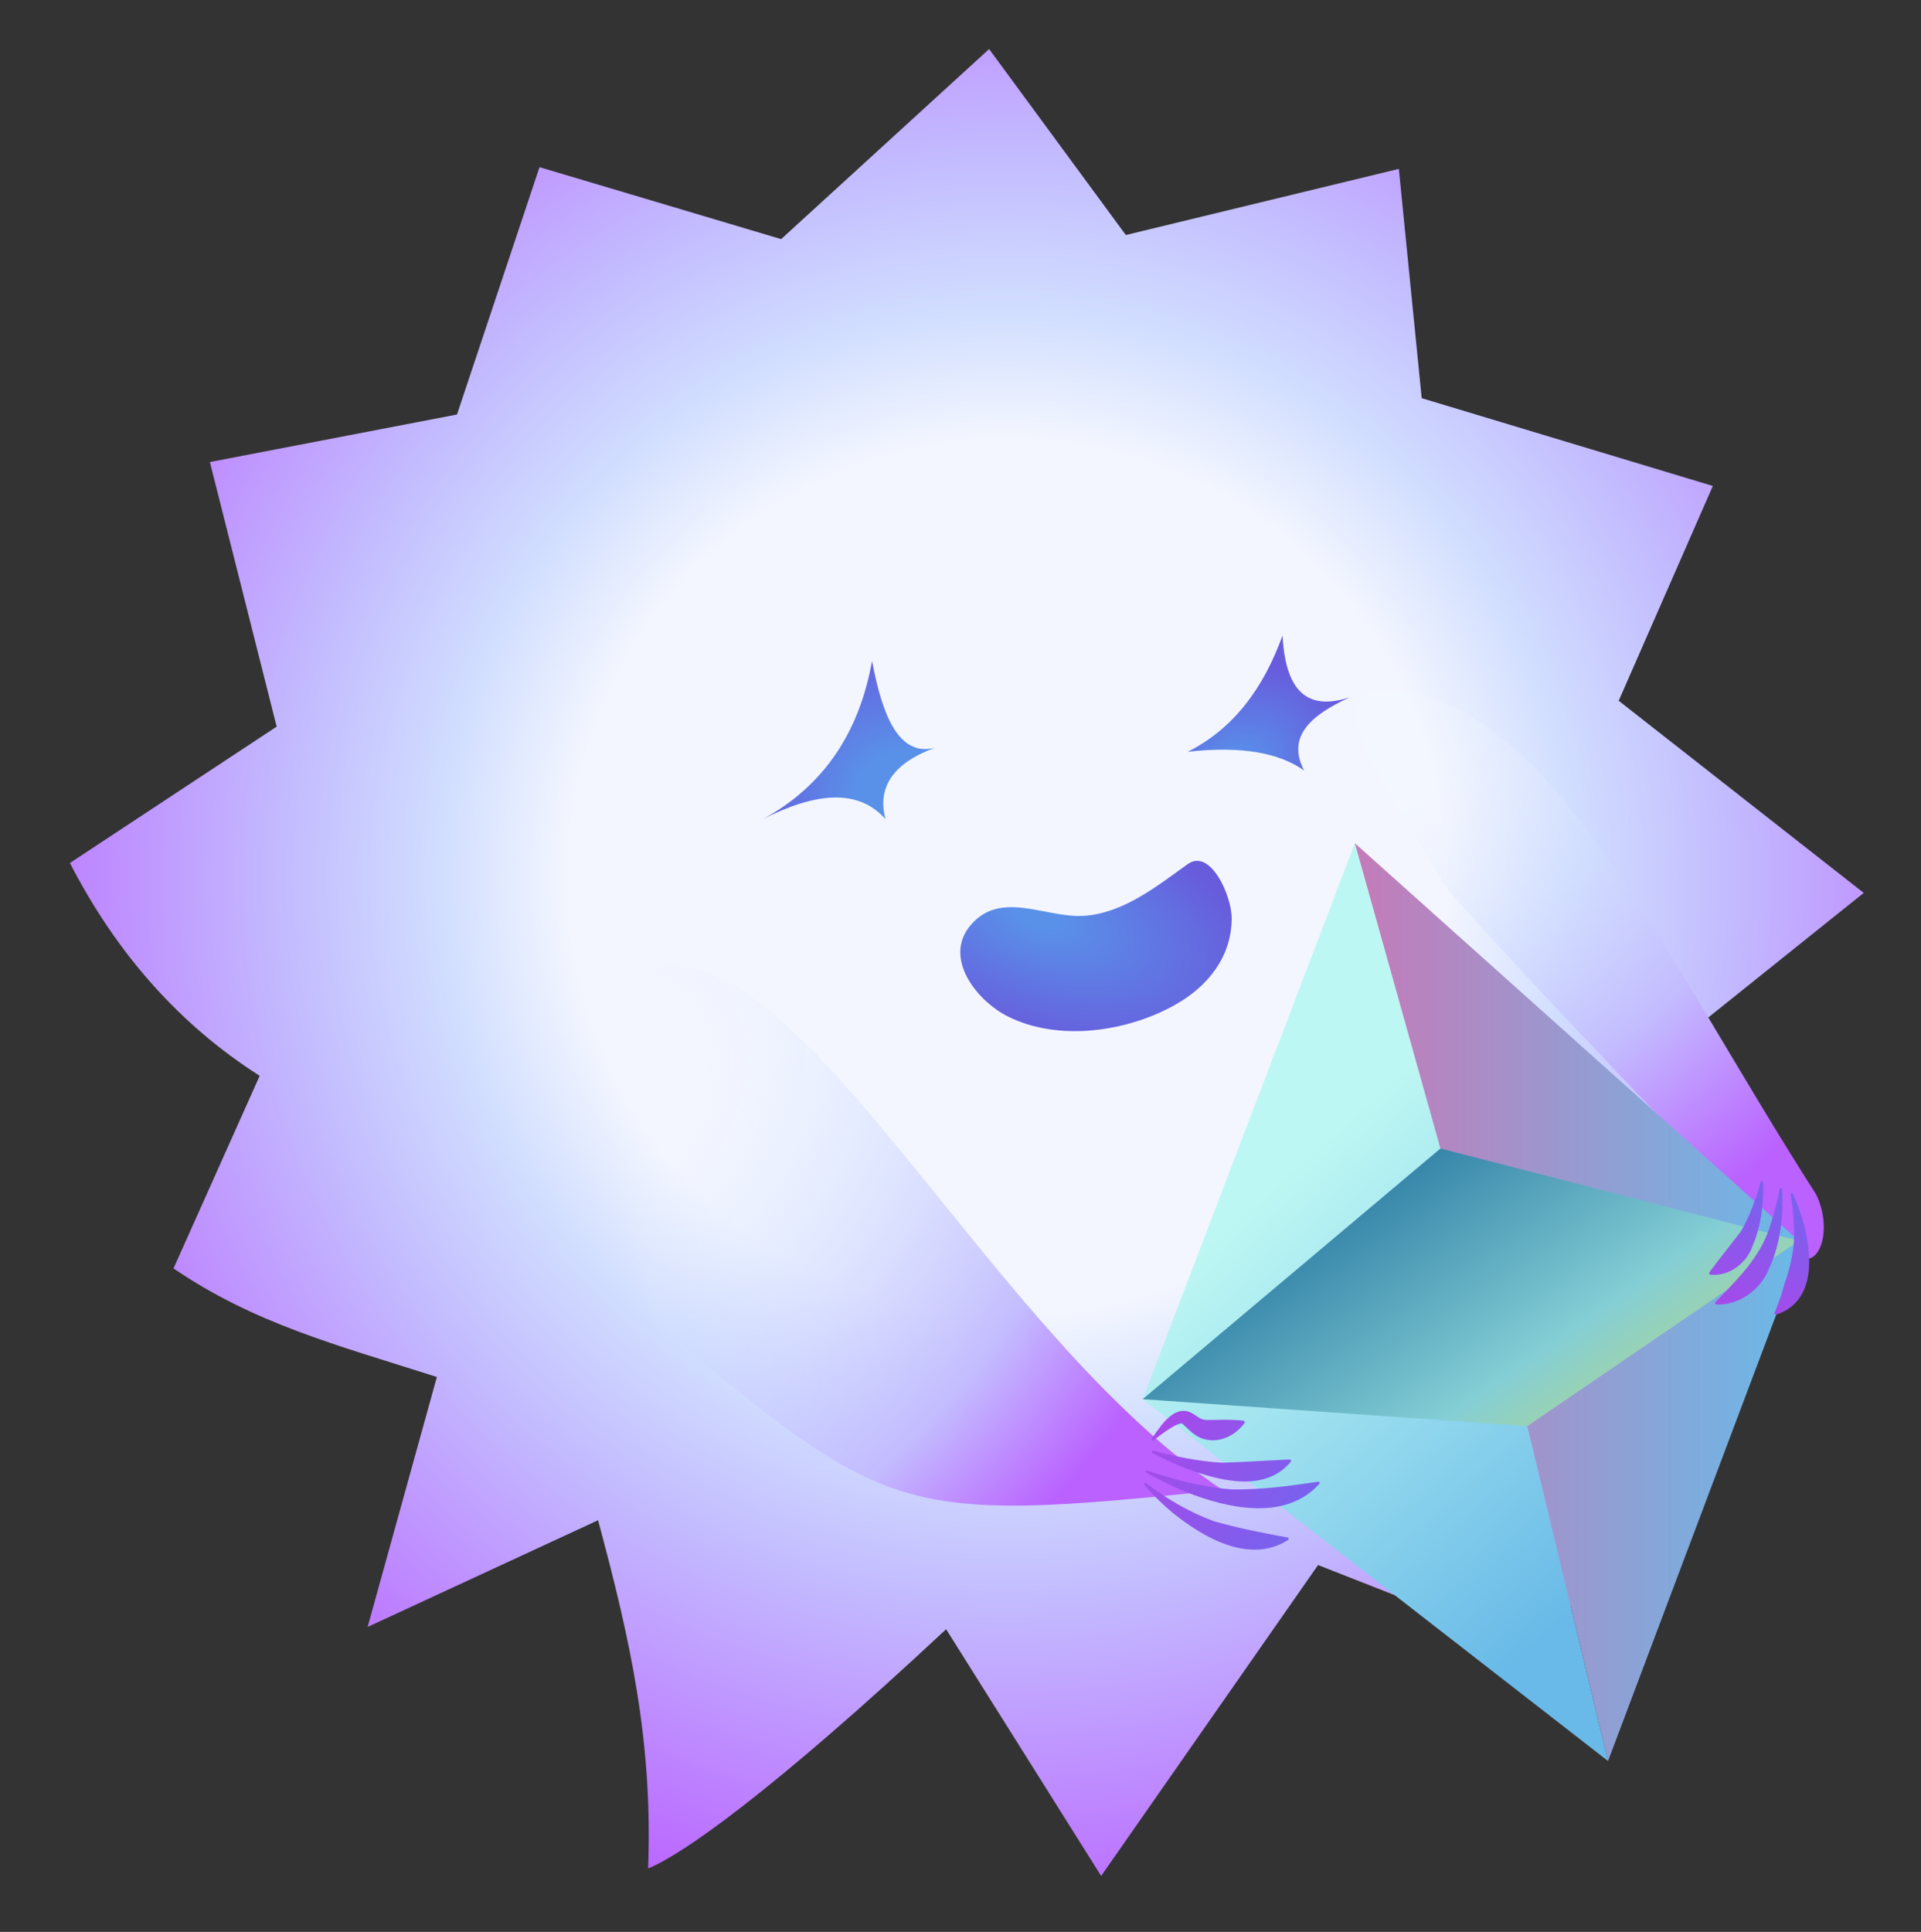 <svg width="180" height="181" viewBox="0 0 180 181" fill="none" xmlns="http://www.w3.org/2000/svg">
<rect x="0" y="0" width="180" height="181" fill="#333333" stroke="none"/>
<path d="M146.291 155.579L123.504 146.628L103.179 175.755L88.653 152.642C72.157 168.036 63.833 173.815 60.73 175.051C61.166 163.168 59.099 153.788 56.039 142.43L34.448 152.427L40.936 129.009C31.39 125.966 23.814 123.985 16.258 118.838L24.333 100.794C16.863 96.034 10.939 89.378 6.552 80.852L25.924 68.077L19.667 43.288L42.82 38.836L50.553 15.661L73.194 22.403L92.681 4.595L105.491 22.019L131.073 15.822L133.215 37.305L160.495 45.53L151.674 65.652L174.634 83.656L158.36 96.695L165.768 120.554L151.158 126.085" fill="url(#paint0_radial_3976_119415)"/>
<path d="M170.178 111.912C156.67 90.812 146.952 69.274 133.847 65.374C120.742 61.475 130.012 73.881 135.335 82.846C136.602 84.98 164.757 114.507 167.873 117.257C170.243 119.658 171.909 115.479 170.178 111.912Z" fill="url(#paint1_radial_3976_119415)"/>
<path d="M134.967 107.602L126.951 78.997L107.07 131.088L150.676 164.991L143.109 133.607L134.967 107.602Z" fill="url(#paint2_linear_3976_119415)"/>
<path d="M126.951 78.997L134.967 107.602L143.109 133.607L150.675 164.991L168.917 116.579L126.951 78.997Z" fill="url(#paint3_linear_3976_119415)"/>
<path d="M107.07 131.088L134.973 107.602L168.55 116.246L143.116 133.613L107.077 131.088H107.07Z" fill="url(#paint4_linear_3976_119415)"/>
<path d="M114.538 139.592C83.792 142.815 83.188 141.991 61.44 123.994C55.93 105.131 55.795 91.758 61.44 90.645C75.425 87.887 92.623 124.933 114.538 139.592Z" fill="url(#paint5_radial_3976_119415)"/>
<path fill-rule="evenodd" clip-rule="evenodd" d="M108.071 134.577C108.004 134.674 107.941 134.767 107.88 134.854L107.886 134.86L108.026 134.983C108.145 134.895 108.264 134.805 108.383 134.716C108.926 134.307 109.466 133.901 110.026 133.603C110.343 133.412 110.723 133.314 110.799 133.394C110.903 133.488 111.009 133.588 111.116 133.69C111.594 134.143 112.116 134.638 112.819 134.829C114.319 135.248 115.801 134.454 116.643 133.283L116.567 133.117C115.696 132.996 114.851 133.012 114.019 133.027C113.744 133.032 113.471 133.036 113.199 133.036C112.926 133.049 112.667 133.012 112.369 132.833L111.837 132.488C110.225 131.427 108.906 133.356 108.071 134.577ZM107.981 135.902C110.121 136.45 112.312 136.925 114.503 137.042C115.88 137.001 117.085 136.934 118.342 136.865C119.154 136.821 119.987 136.775 120.904 136.734L120.993 136.894C118.536 139.956 114.11 138.693 110.982 137.522C109.925 137.085 108.893 136.617 107.912 136.074L107.981 135.902ZM115.528 139.549C112.774 139.364 110.052 138.637 107.424 137.756L107.43 137.762L107.348 137.929C108.57 138.637 109.849 139.253 111.172 139.802C115.079 141.342 120.511 142.549 123.671 138.97L123.576 138.81C120.733 139.235 118.346 139.561 115.528 139.549ZM113.692 142.506C111.394 141.656 109.254 140.375 107.291 138.902V138.908L107.158 139.038C107.962 139.999 108.874 140.88 109.843 141.705C112.743 144.04 117.111 146.628 120.758 144.237L120.714 144.059C118.169 143.597 116.111 143.196 113.692 142.506Z" fill="url(#paint6_linear_3976_119415)"/>
<path fill-rule="evenodd" clip-rule="evenodd" d="M164.244 116.664C165.042 114.767 165.282 112.709 165.2 110.688H165.206L165.016 110.664C164.529 112.29 163.965 113.941 163.111 115.389C162.649 115.996 162.243 116.514 161.841 117.026C161.304 117.71 160.775 118.383 160.135 119.246L160.204 119.418C162.034 119.64 163.712 118.309 164.244 116.664ZM166.973 111.31C167.131 113.836 166.872 116.442 165.783 118.801C165.029 120.785 162.971 122.338 160.762 122.214L160.692 122.042C160.855 121.873 161.016 121.706 161.177 121.541L161.177 121.54C163.265 119.386 165.168 117.422 165.979 114.464C166.327 113.441 166.555 112.382 166.783 111.303L166.973 111.316V111.31ZM167.973 111.784C169.486 115.099 171.126 121.673 166.384 123.188L166.257 123.047C166.681 122.018 166.973 121.198 167.194 120.33C167.808 118.598 168.233 116.719 168.081 114.809C168.062 113.824 167.935 112.832 167.783 111.834L167.967 111.778L167.973 111.784Z" fill="url(#paint7_linear_3976_119415)"/>
<path d="M71.467 76.755C77.216 73.625 80.515 68.592 81.711 61.925C82.699 67.138 84.244 70.902 87.587 70.064C83.763 71.475 82.167 73.687 82.971 76.749C80.375 73.804 76.336 74.29 71.467 76.749V76.755Z" fill="url(#paint8_radial_3976_119415)"/>
<path d="M111.298 70.428C115.553 68.29 118.383 64.513 120.175 59.535C120.479 65.345 122.948 66.454 126.443 65.345C122.841 66.996 120.53 69.011 122.201 72.19C119.903 70.569 116.433 69.861 111.292 70.434L111.298 70.428Z" fill="url(#paint9_radial_3976_119415)"/>
<path d="M111.298 80.951C108.43 83.008 105.239 85.578 101.535 85.805C97.97 86.021 93.798 83.353 90.961 86.662C88.327 89.73 91.512 93.778 94.463 95.244C99.218 97.61 105.587 96.667 110.07 94.166C113.172 92.435 115.376 89.674 115.414 86.089C115.433 83.896 113.394 79.447 111.298 80.957V80.951Z" fill="url(#paint10_radial_3976_119415)"/>
<defs>
<radialGradient id="paint0_radial_3976_119415" cx="0" cy="0" r="1" gradientUnits="userSpaceOnUse" gradientTransform="translate(94.462 82.263) rotate(-141.951) scale(123.949 125.357)">
<stop offset="0.329" stop-color="#F3F6FF"/>
<stop offset="0.425" stop-color="#D1DEFF"/>
<stop offset="0.54" stop-color="#C3BCFF"/>
<stop offset="0.809" stop-color="#BA61FF"/>
</radialGradient>
<radialGradient id="paint1_radial_3976_119415" cx="0" cy="0" r="1" gradientUnits="userSpaceOnUse" gradientTransform="translate(120.226 56.08) rotate(49.825) scale(76.715 74.37)">
<stop offset="0.3" stop-color="#F3F7FF" stop-opacity="0.19"/>
<stop offset="0.488" stop-color="#D1DEFF" stop-opacity="0.5"/>
<stop offset="0.68" stop-color="#C3BCFF"/>
<stop offset="0.905" stop-color="#BA61FF"/>
</radialGradient>
<linearGradient id="paint2_linear_3976_119415" x1="121.133" y1="109.395" x2="153.473" y2="145.497" gradientUnits="userSpaceOnUse">
<stop stop-color="#BDF7F3"/>
<stop offset="1" stop-color="#69BAE8"/>
</linearGradient>
<linearGradient id="paint3_linear_3976_119415" x1="107.07" y1="121.994" x2="168.917" y2="121.994" gradientUnits="userSpaceOnUse">
<stop stop-color="#EF5DA2"/>
<stop offset="1" stop-color="#69BAE8"/>
</linearGradient>
<linearGradient id="paint4_linear_3976_119415" x1="118.689" y1="97.535" x2="144.784" y2="135.205" gradientUnits="userSpaceOnUse">
<stop offset="0.38" stop-color="#3786AA"/>
<stop offset="0.841" stop-color="#84CED5"/>
<stop offset="1" stop-color="#A0D4A9"/>
</linearGradient>
<radialGradient id="paint5_radial_3976_119415" cx="0" cy="0" r="1" gradientUnits="userSpaceOnUse" gradientTransform="translate(54.82 102.968) rotate(45.411) scale(71.371 93.249)">
<stop offset="0.081" stop-color="#F3F7FF" stop-opacity="0"/>
<stop offset="0.313" stop-color="#D1DEFF" stop-opacity="0.38"/>
<stop offset="0.619" stop-color="#C3BCFF"/>
<stop offset="0.809" stop-color="#BA61FF"/>
</radialGradient>
<linearGradient id="paint6_linear_3976_119415" x1="107.158" y1="136.535" x2="121.475" y2="145.547" gradientUnits="userSpaceOnUse">
<stop stop-color="#A54AEA"/>
<stop offset="1" stop-color="#7365EE"/>
</linearGradient>
<linearGradient id="paint7_linear_3976_119415" x1="166.989" y1="110.664" x2="162.337" y2="124.618" gradientUnits="userSpaceOnUse">
<stop stop-color="#7365EE"/>
<stop offset="0.878" stop-color="#A54AEA"/>
</linearGradient>
<radialGradient id="paint8_radial_3976_119415" cx="0" cy="0" r="1" gradientUnits="userSpaceOnUse" gradientTransform="translate(86.251 76.755) rotate(-131.22) scale(22.435 17.77)">
<stop offset="0.304" stop-color="#5991E9"/>
<stop offset="0.814" stop-color="#685BDC"/>
</radialGradient>
<radialGradient id="paint9_radial_3976_119415" cx="0" cy="0" r="1" gradientUnits="userSpaceOnUse" gradientTransform="translate(115.489 72.19) rotate(-39.273) scale(14.15 10.081)">
<stop offset="0.16" stop-color="#598CE9"/>
<stop offset="0.822" stop-color="#685BDC"/>
</radialGradient>
<radialGradient id="paint10_radial_3976_119415" cx="0" cy="0" r="1" gradientUnits="userSpaceOnUse" gradientTransform="translate(97.187 85.755) rotate(-159.523) scale(30.594 15.59)">
<stop offset="0.06" stop-color="#5991E9"/>
<stop offset="0.72" stop-color="#685BDC"/>
</radialGradient>
</defs>
</svg>

